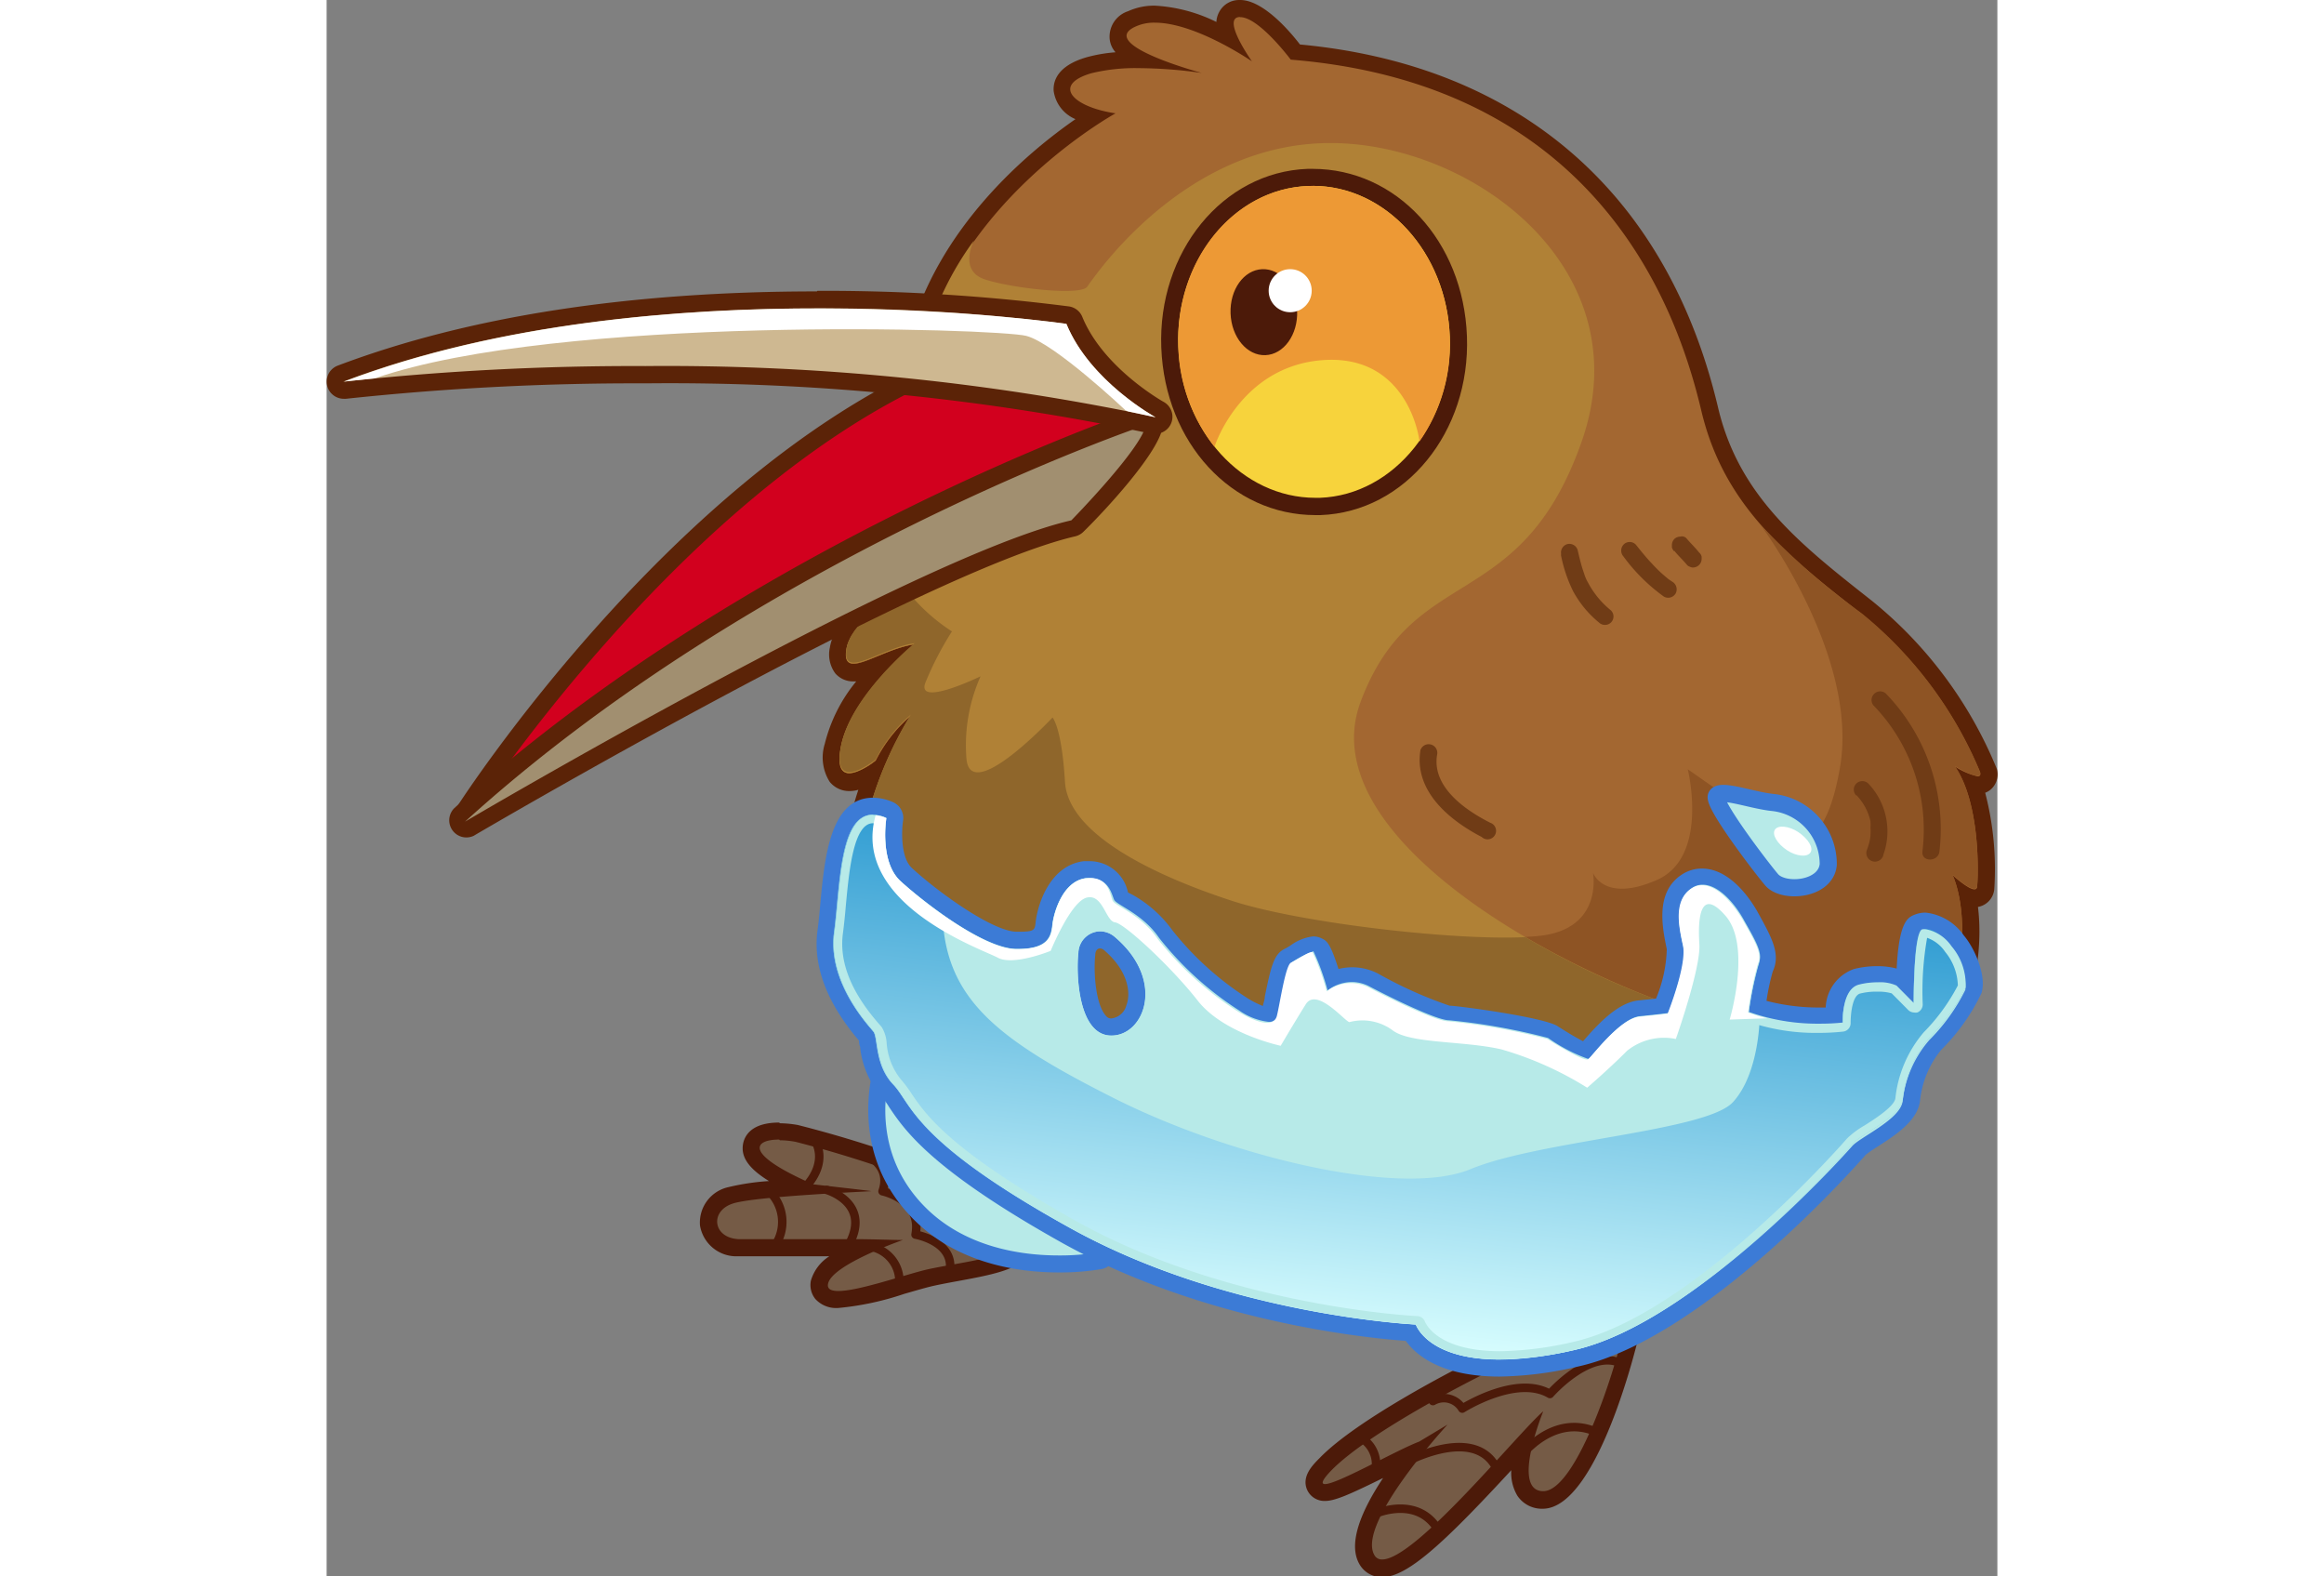 <svg xmlns="http://www.w3.org/2000/svg" height="80px" viewBox="0 0 117.96 111.28"><rect x="0" y="0" width="117.96" height="111.28" fill="#808080" stroke="none"/><defs><linearGradient id="linear-gradient" x1="90.35" x2="90.35" y1="59.64" y2="25.98" gradientTransform="rotate(6.3 -243.42 -81.52)" gradientUnits="userSpaceOnUse"><stop offset="0" stop-color="#dbffff"/><stop offset="1" stop-color="#339ed3"/></linearGradient><style>.cls-1{fill:#755b46}.cls-2{fill:#4c1a09}.cls-3{fill:none;stroke:#4c1a09;stroke-width:.6px;stroke-linecap:round;stroke-linejoin:round}.cls-4{fill:#b7eae8}.cls-5{fill:#3c7bd6}.cls-7{fill:#5b2307}.cls-14{fill:#fff}</style></defs><g id="Layer_2" data-name="Layer 2"><g id="Layer_1-2" data-name="Layer 1"><path d="M74.6 110.67a1.2 1.2 0 0 1-1.07-.59c-1-1.67 1.2-5 3.08-7.41-.54.25-1.19.57-1.86.9-2.38 1.18-3.57 1.73-4.18 1.73a.75.75 0 0 1-.72-.44c-.19-.47.12-.92.78-1.58 2.7-2.74 9.82-6.34 10.57-6.72 1-.74 7.64-5.79 10-5.79a1.27 1.27 0 0 1 1 .4 1.42 1.42 0 0 1 .26 1.18c-.4 2.76-3.39 13.48-6.54 13.5a1.47 1.47 0 0 1-1.3-.65c-.51-.76-.37-2.09-.08-3.31l-.79.87c-4.08 4.48-7.37 7.91-9.15 7.91Z" class="cls-1"/><path d="M91.24 91.37c.5 0 .76.26.66.89-.52 3.59-3.6 13-6 13-2.32 0 0-5.64 0-5.64-1.73 1.47-9 10.46-11.37 10.46a.59.59 0 0 1-.55-.3c-1.31-2.22 5.16-9.22 5.16-9.22l-2 1.2c-1.63.62-5.77 3-6.65 3-.3 0-.22-.28.48-1 2.76-2.79 10.47-6.63 10.47-6.63s7.41-5.71 9.72-5.71m0-1.21c-2.48 0-8.45 4.42-10.37 5.89-1 .5-8 4.06-10.67 6.81-.52.52-1.29 1.3-.9 2.24a1.34 1.34 0 0 0 1.27.8c.71 0 1.76-.47 4.1-1.62-1.48 2.23-2.54 4.61-1.66 6.1a1.81 1.81 0 0 0 1.59.9c1.79 0 4.4-2.44 9.12-7.55a3.15 3.15 0 0 0 .43 1.8 2.08 2.08 0 0 0 1.79.92c4 0 7-12.59 7.16-14a2 2 0 0 0-.4-1.66 1.86 1.86 0 0 0-1.46-.62Z" class="cls-2"/><path d="M74 106.87s3.16-1.44 4.6 1.34m-2.53-4.94s5.21-2.89 6.64.62m-9.8-2.46a2.15 2.15 0 0 1 1.13 2.4m10.29-1.06s2.25-3 5.27-1.71M78.11 98.9a1.52 1.52 0 0 1 2.07.53S84 97 86.37 98.4c0 0 2.93-3.36 5.16-2.09" class="cls-3"/><path d="M36.18 91.76a1.39 1.39 0 0 1-1.13-.4 1 1 0 0 1-.2-.81c.17-.9 1.52-1.76 2.94-2.44h-8.68A2 2 0 0 1 27 86.48a1.94 1.94 0 0 1 1.55-2 31.36 31.36 0 0 1 4.8-.58c-3.15-1.49-3.46-2.34-3.33-3 .08-.36.43-1 1.95-1a6.54 6.54 0 0 1 1.22.12 78.24 78.24 0 0 1 8.14 2.52c.33.11 8.3 2.86 8 5.18-.16 1.28-2.33 1.66-4.86 2.13-.7.13-1.39.26-2 .4s-1.13.31-1.81.5a20.17 20.17 0 0 1-4.51 1Z" class="cls-1"/><path d="M32 80.49a6.23 6.23 0 0 1 1.11.11 81.81 81.81 0 0 1 8 2.5c3.92 1.34 7.74 3.4 7.58 4.53s-4.12 1.48-6.38 2c-1.66.41-4.77 1.5-6.18 1.5-.51 0-.8-.14-.73-.5.25-1.36 5.28-3.1 5.28-3.1-.81 0-2-.06-3.37-.06h-8.22c-1.84-.09-2.05-2-.39-2.52s9.8-.85 9.76-.87-4.11-.48-4.11-.48c-5-2.19-4.17-3.16-2.4-3.16m0-1.2c-1.94 0-2.42.91-2.54 1.46-.19.92.33 1.75 1.82 2.67a16.71 16.71 0 0 0-2.87.43 2.56 2.56 0 0 0-2 2.7 2.6 2.6 0 0 0 2.65 2.18h6.48a3.05 3.05 0 0 0-1.3 1.72 1.57 1.57 0 0 0 .32 1.3 2 2 0 0 0 1.6.63 20.32 20.32 0 0 0 4.68-1c.67-.19 1.31-.38 1.79-.5s1.22-.26 1.93-.39c2.87-.53 5.13-.94 5.36-2.64.35-2.57-5.75-4.94-8.39-5.85a83 83 0 0 0-8.22-2.54 7.73 7.73 0 0 0-1.26-.12Z" class="cls-2"/><path d="M31.25 84.09a3 3 0 0 1 .42 3.82M35.32 84s3.09.89 1.61 3.75m-2.48-7.28s1.07 1.45-.64 3.32M38.39 88a2.48 2.48 0 0 1 2 2.94m-2-9.38c0 .22 1.44.85.86 2.53 0 0 2.8.58 2.33 3.06 0 0 2.84.49 2.4 2.66" class="cls-3"/><path d="M51.69 89.22c-2.91 0-7-.64-9.94-3.67-4.84-5-2.18-11.37-2.15-11.44a.58.58 0 0 1 .55-.37.45.45 0 0 1 .16 0C49 76.13 54.78 87.64 55 88.13a.64.64 0 0 1 0 .54.6.6 0 0 1-.43.32 16.65 16.65 0 0 1-2.9.23Z" class="cls-4"/><path d="M40.15 74.35c8.5 2.31 14.33 14.05 14.33 14.05a16.11 16.11 0 0 1-2.79.22c-2.66 0-6.67-.57-9.51-3.49-4.61-4.74-2-10.78-2-10.78m0-1.21a1.21 1.21 0 0 0-1.11.73c-.12.28-2.84 6.84 2.27 12.1 3.09 3.18 7.35 3.85 10.38 3.85a17.47 17.47 0 0 0 3-.24 1.2 1.2 0 0 0 .85-.65 1.19 1.19 0 0 0 0-1.07c-.25-.5-6.18-12.25-15.09-14.68a1.17 1.17 0 0 0-.32 0Z" class="cls-5"/><path fill="#a36731" d="M76.74 92.13a38.86 38.86 0 0 1-8-.83c-23.49-5-32-18.9-32-27a27.32 27.32 0 0 1 1.81-9.69 3.34 3.34 0 0 1-1.65.62 1.17 1.17 0 0 1-1-.43 2.58 2.58 0 0 1-.22-2.18 13 13 0 0 1 3.46-5.73h-.08a5.75 5.75 0 0 1-1.92.58 1.08 1.08 0 0 1-.85-.36 1.63 1.63 0 0 1-.24-1.33c.34-2.15 3.28-3.88 4.44-4.49-.26-1.79-1.19-8.29 1.14-17.24 2.2-8.41 9.48-13.85 12.48-15.79-1.11-.38-2.11-1-2.21-1.89 0-.55.27-1.3 1.93-1.77a13.58 13.58 0 0 1 3.52-.38h.08c-.87-.47-1.49-1-1.55-1.58 0-.37.11-.9 1-1.3a3.87 3.87 0 0 1 1.6-.34 12.17 12.17 0 0 1 5.19 1.64 2 2 0 0 1-.12-1.5 1 1 0 0 1 .89-.54c1.46 0 3.3 2.23 4 3.07C88 5.38 95.15 18.3 97.64 28.86c1.54 6.52 6 10 11.12 14a29 29 0 0 1 8.56 11.5.79.79 0 0 1-.12.74.81.81 0 0 1-.65.3h-.28a19.28 19.28 0 0 1 .86 7.28.77.77 0 0 1-.79.72 1.32 1.32 0 0 1-.48-.11c.62 3.24-.19 7.23-1.09 7.95a44.68 44.68 0 0 0-4.35 5.88c-.22.74-14.52 15.01-33.68 15.01Z"/><path d="M64.5 1.21c1.33 0 3.57 3 3.57 3C90.14 6 95.48 22.34 97.06 29s6 10.2 11.33 14.34a28.52 28.52 0 0 1 8.35 11.18c.05.21 0 .28-.19.28a5.09 5.09 0 0 1-1.59-.69c1.83 2.64 1.65 7.78 1.57 8.48a.18.18 0 0 1-.19.19c-.45 0-1.54-1-1.54-1 1.36 3.19.37 8.34-.41 9a40.65 40.65 0 0 0-4.54 6.17c-.15.52-14.13 14.6-33.11 14.6a37.73 37.73 0 0 1-7.84-.82c-22.84-4.84-31.53-18.38-31.53-26.48a26.27 26.27 0 0 1 3.89-13.73 10.24 10.24 0 0 0-2.48 3.16 4.11 4.11 0 0 1-1.85.9c-.51 0-.87-.43-.58-1.89.71-3.56 5.18-7.21 5.18-7.21-1.68.23-3.45 1.37-4.31 1.37-.41 0-.61-.26-.49-1 .36-2.29 4.53-4.25 4.53-4.25s-1.73-7.08 1-17.4S55.7 8 55.7 8c-3-.44-4.53-2-1.71-2.83a13.12 13.12 0 0 1 3.36-.36 32.45 32.45 0 0 1 4.44.34s-7.47-2-4.69-3.27a3.13 3.13 0 0 1 1.38-.28c2.89 0 6.85 2.73 6.85 2.73s-2.19-3.08-.86-3.13M64.5 0h-.08A1.59 1.59 0 0 0 63 .88a1.62 1.62 0 0 0-.18.67A11.13 11.13 0 0 0 58.48.4a4.4 4.4 0 0 0-1.89.39 1.89 1.89 0 0 0-1.31 1.9 1.65 1.65 0 0 0 .42 1 10.7 10.7 0 0 0-2 .34c-2.16.61-2.41 1.75-2.37 2.38a2.54 2.54 0 0 0 1.54 2c-3.44 2.39-9.75 7.69-11.79 15.5A42.12 42.12 0 0 0 39.9 41c-1.45.8-4 2.51-4.37 4.71a2.26 2.26 0 0 0 .38 1.82 1.67 1.67 0 0 0 1.31.57h.17a11.15 11.15 0 0 0-2.22 4.41 3.22 3.22 0 0 0 .35 2.68 1.77 1.77 0 0 0 1.41.65 2.15 2.15 0 0 0 .61-.09 27.57 27.57 0 0 0-1.37 8.55c0 8.35 8.63 22.61 32.48 27.64a39.26 39.26 0 0 0 8.09.84c10.16 0 18.79-4 24.24-7.28s9.77-7.31 10-8.2a.63.63 0 0 1 0 .09 48.12 48.12 0 0 1 4.18-5.65c1-.83 1.83-4.48 1.43-7.72a1.4 1.4 0 0 0 1.15-1.24 21.42 21.42 0 0 0-.64-6.82 1.3 1.3 0 0 0 .58-.43 1.41 1.41 0 0 0 .24-1.26 29.75 29.75 0 0 0-8.78-11.83c-5-3.94-9.41-7.35-10.9-13.67-3.57-15.1-14-24.18-29.52-25.63C67.78 1.91 66 0 64.5 0Z" class="cls-7"/><path fill="#8e5424" d="M109.85 76.92a40.65 40.65 0 0 1 4.54-6.17c.78-.62 1.77-5.77.41-9 0 0 1.65 1.5 1.73.8s.26-5.84-1.57-8.48c0 0 2 1.24 1.78.41a28.52 28.52 0 0 0-8.35-11.18 50.24 50.24 0 0 1-7.19-6.3s7 9.28 5.65 17.16-4.6 4.44-4.6 4.44l-6.15-4.3s1.54 6.19-2.19 7.82-4.5-.51-4.5-.51.76 4-3.85 4.46-16.4-.85-21.49-2.44-11.71-4.57-11.94-8.44-.88-4.54-.88-4.54-5.85 6.25-6.08 2.86a11.94 11.94 0 0 1 1-5.77s-4.55 2.21-3.9.46a22.56 22.56 0 0 1 1.88-3.63A13 13 0 0 1 41 41.72c-.88.45-4 2.16-4.3 4.13-.36 2.29 2.33 0 4.8-.37 0 0-4.47 3.65-5.18 7.21s2.43 1 2.43 1a10.24 10.24 0 0 1 2.48-3.16 26.27 26.27 0 0 0-3.89 13.73c0 8.1 8.69 21.64 31.53 26.45s40.81-13.2 40.98-13.79Z"/><path fill="#b08136" d="M99.23 72.27C88.7 69.66 69.3 59.46 73 49.55s11.28-6.1 15.6-18.35-7.81-21.26-18-21.1-16.42 9.48-16.9 10.14-5.37.1-7.23-.52-.8-2.67-.76-2.76a21.94 21.94 0 0 0-3.49 7.24c-2.69 10.32-1 17.4-1 17.4s-4.17 2-4.53 4.25 2.33 0 4.8-.37c0 0-4.47 3.65-5.18 7.21s2.43 1 2.43 1a10.24 10.24 0 0 1 2.48-3.16 26.27 26.27 0 0 0-3.89 13.73c0 8.1 8.69 21.64 31.53 26.45 19.15 4 34.84-8 39.52-12.29-1.58-2.76-4.71-5.05-9.15-6.15Z"/><path fill="#8f662b" d="M71.5 91.15c.45.06.89.12 1.34.16l.71.07 1.24.08h2.59c.56 0 1.11 0 1.66-.06h.18c.61 0 1.22-.09 1.82-.16l.49-.06c.43-.06.87-.11 1.3-.18l.59-.1 1.17-.22.59-.12c.4-.08.8-.18 1.19-.27l.5-.13c.49-.12 1-.25 1.45-.4h.19c.55-.16 1.09-.34 1.63-.52l.3-.11c.42-.14.84-.29 1.25-.45l.46-.18 1.06-.42.47-.2 1-.46.41-.19c.4-.18.78-.37 1.17-.56l.21-.1c.46-.23.91-.47 1.35-.71l.19-.1 1.06-.6.38-.22.83-.49.4-.25.75-.47.38-.25.76-.5.3-.2 1-.68.26-.19.65-.47.38-.29.45-.35.39-.31.37-.3.38-.31.28-.23.39-.33.07-.06.94-.84c-1.62-2.75-4.75-5-9.19-6.14a58.75 58.75 0 0 1-14.61-6.13c-5.12.25-15.78-1-20.55-2.51C59 62 52.36 59.06 52.13 55.19s-.88-4.54-.88-4.54-5.85 6.25-6.08 2.86a11.94 11.94 0 0 1 1-5.77s-4.55 2.21-3.9.46a22.56 22.56 0 0 1 1.88-3.63A13 13 0 0 1 41 41.72l-.18.1h-.08l-.23.13-.23.12-.09.06-.25.15-.11.07-.26.16-.11.08-.28.19-.11.07-.32.25h-.06a9.45 9.45 0 0 0-.75.65l-.08.08-.25.27-.1.11-.2.25-.09.13-.16.25-.08.14-.12.27a.61.61 0 0 0-.05.12 2 2 0 0 0-.1.4c-.36 2.29 2.33 0 4.8-.37 0 0-4.47 3.65-5.18 7.21s2.43 1 2.43 1a10.24 10.24 0 0 1 2.48-3.16 26.27 26.27 0 0 0-3.89 13.73c0 8.1 8.69 21.64 31.53 26.45.66.14 1.32.26 2 .36Z"/><path fill="#d2001e" d="M10.3 58.09a.58.58 0 0 1-.38-.09.6.6 0 0 1-.13-.8c.15-.23 14.86-22.7 32.82-30.82a.57.57 0 0 1 .25-.06h.07c3.16.35 13.55 1.61 14.71 3.22a.93.93 0 0 1 .17.73c-.17.82-2.59 2.24-17.26 10.16-12 6.49-27 14.58-29.82 17.5a.56.56 0 0 1-.43.16Z"/><path d="M42.86 26.89s14.69 1.62 14.36 3.22-42 22.16-46.92 27.38c0 0 14.56-22.46 32.56-30.6m0-1.21a1.17 1.17 0 0 0-.49.11C24.24 34 9.88 55.9 9.28 56.83a1.2 1.2 0 0 0 .27 1.6 1.15 1.15 0 0 0 .74.26 1.18 1.18 0 0 0 .88-.37c2.7-2.85 18.28-11.26 29.67-17.39C57 32.23 58.18 31.42 58.4 30.36a1.51 1.51 0 0 0-.27-1.21C57 27.54 49.26 26.38 43 25.69Z" class="cls-7"/><path fill="#a18f70" d="M9.77 58.56a.61.61 0 0 1-.41-1.05c20.56-18.66 48-28 48.29-28.13a.69.69 0 0 1 .2 0 .57.57 0 0 1 .39.14.6.6 0 0 1 .2.56c-.3 1.75-4.58 6.18-5.43 7.05a.6.6 0 0 1-.3.17C42 39.78 10.39 58.29 10.08 58.48a.71.71 0 0 1-.31.08Z"/><path d="M57.84 30c-.28 1.65-5.26 6.73-5.26 6.73C41.6 39.24 9.77 58 9.77 58c20.7-18.79 48.07-28 48.07-28m0-1.21h-.05a1.11 1.11 0 0 0-.36.08C56.35 29.19 29.3 38.61 9 57.06A1.21 1.21 0 0 0 10.38 59c.32-.19 31.79-18.66 42.47-21.14a1.24 1.24 0 0 0 .59-.33C55 36 58.55 32.16 59 30.28a1.23 1.23 0 0 0-1.16-1.54Zm0 2.42Z" class="cls-7"/><path fill="#ceb891" d="M58.51 30h-.14a163.44 163.44 0 0 0-35.82-3.58 194.42 194.42 0 0 0-21.27 1.12h-.07A.6.6 0 0 1 1 26.38c11.36-4.31 24.58-5.21 33.66-5.21a136.91 136.91 0 0 1 17.67 1.09.6.6 0 0 1 .47.37c1.56 3.82 6 6.25 6 6.28a.6.6 0 0 1-.29 1.09Z"/><path d="M34.65 21.77a133.8 133.8 0 0 1 17.58 1.09c1.67 4.07 6.28 6.58 6.28 6.58a166.8 166.8 0 0 0-36-3.6 191.53 191.53 0 0 0-21.34 1.1c10.89-4.13 23.49-5.17 33.44-5.17m0-1.2C21.36 20.57 10 22.33.78 25.81a1.21 1.21 0 0 0 .43 2.34h.15a192.61 192.61 0 0 1 21.19-1.09 163.57 163.57 0 0 1 35.69 3.56 1.24 1.24 0 0 0 .27 0 1.2 1.2 0 0 0 .57-2.26s-4.25-2.37-5.73-6a1.2 1.2 0 0 0-.94-.73 135.16 135.16 0 0 0-17.76-1.1Z" class="cls-7"/><path d="M52.23 22.86s-29-4.26-51 4.08c0 0 .77-.1 2.17-.23 13-4.51 44-3.52 46-3s7 5.25 7 5.25l.19.08 1.94.42s-4.63-2.53-6.3-6.6Z" class="cls-14"/><path d="M82.8 96.56c-4.24 0-5.78-1.67-6.27-2.49-2.19-.15-14.15-1.21-24.28-6.85-9.16-5.09-11-7.8-12-9.42a6.56 6.56 0 0 0-.62-.84 5.6 5.6 0 0 1-1.33-3.2c0-.22-.09-.52-.12-.6l-.09-.1c-2.17-2.53-3.11-5-2.79-7.32.08-.59.14-1.26.2-1.94.3-3.23.64-6.89 3.12-6.89a2.91 2.91 0 0 1 1.16.27.61.61 0 0 1 .36.65c-.12.76-.21 3 .83 3.9 1.57 1.44 5.71 4.61 7.79 4.64h.12c1.68 0 1.74-.48 1.82-1.22.11-1 .84-3.51 2.87-3.76A2.22 2.22 0 0 1 56 63.22a1.13 1.13 0 0 0 .07.18 3.47 3.47 0 0 1 .45.26A8.25 8.25 0 0 1 59.23 66a22.13 22.13 0 0 0 5.45 5 3.94 3.94 0 0 0 1.75.71.24.24 0 0 0 .12 0 11.36 11.36 0 0 0 .28-1.21c.43-2.13.62-2.74 1.1-3a5.15 5.15 0 0 0 .46-.26 2.84 2.84 0 0 1 1.26-.54.87.87 0 0 1 .31.07c.23.1.42.2 1.09 2.41a3.25 3.25 0 0 1 1.35-.3 3.34 3.34 0 0 1 1.55.4 25.73 25.73 0 0 0 5.31 2.31c.63 0 6.55.85 7.31 1.35a16.59 16.59 0 0 0 2.3 1.3l.06-.07c1.17-1.39 2.52-2.81 3.74-3L94.3 71a11 11 0 0 0 .92-4.13c-.33-1.54-.76-3.6.83-4.66a1.93 1.93 0 0 1 1.1-.34c1.42 0 2.73 1.48 3.48 2.87.91 1.67 1.41 2.59 1 3.53a19.61 19.61 0 0 0-.57 2.76 14.82 14.82 0 0 0 4.37.64h1c0-.87.33-2.4 1.59-2.71a6 6 0 0 1 1.47-.18 3.24 3.24 0 0 1 1.71.37l.25.23c.08-4 .67-4.19 1-4.3a1.43 1.43 0 0 1 .5-.09 3.21 3.21 0 0 1 2.24 1.41c.66.77 1.43 2.51 1.13 3.49a14 14 0 0 1-2.69 3.79 7.32 7.32 0 0 0-1.72 4c-.13 1.13-1.56 2-2.71 2.79a6.85 6.85 0 0 0-1 .69c-.11.13-11.1 12.74-20 14.75a24.88 24.88 0 0 1-5.43.69ZM54.6 66.35c-.4 0-.84.25-.93 1-.15 1.36 0 3.81.88 4.77a1.09 1.09 0 0 0 .84.4A1.78 1.78 0 0 0 57 71.19c.42-1.13.18-2.93-1.74-4.58a1.05 1.05 0 0 0-.66-.26Z" class="cls-4"/><path d="M38.58 57.51a2.31 2.31 0 0 1 .92.22s-.49 3.06 1 4.45 5.84 4.76 8.19 4.8h.13c2.22 0 2.33-1 2.42-1.76s.72-3 2.34-3.23h.29c1.35 0 1.48 1.32 1.65 1.69s2 1 3.18 2.7a23 23 0 0 0 5.65 5.12 4.52 4.52 0 0 0 2.06.8.67.67 0 0 0 .71-.48c.24-.73.64-3.57 1-3.76a7.78 7.78 0 0 1 1.47-.74 16.45 16.45 0 0 1 1 2.76 2.89 2.89 0 0 1 1.72-.59 2.7 2.7 0 0 1 1.27.33c1.65.87 4.75 2.36 5.58 2.37a44 44 0 0 1 7 1.25A11.67 11.67 0 0 0 89 74.89a.13.13 0 0 0 .1 0c.26-.24 2.23-2.9 3.61-3s2-.22 2-.22 1.38-3.42 1.08-4.82-.69-3.19.58-4a1.29 1.29 0 0 1 .76-.24c1.09 0 2.25 1.26 2.95 2.56.88 1.62 1.26 2.34 1 3a24 24 0 0 0-.69 3.42 14.46 14.46 0 0 0 5 .83 15.63 15.63 0 0 0 1.64-.08s-.11-2.36 1.14-2.68a5.28 5.28 0 0 1 1.32-.16 2.83 2.83 0 0 1 1.33.23c.2.18 1.22 1.23 1.22 1.23s0-5 .59-5.2a.92.92 0 0 1 .29 0 2.84 2.84 0 0 1 1.78 1.19 4.19 4.19 0 0 1 1 2.92 13.31 13.31 0 0 1-2.55 3.55 7.88 7.88 0 0 0-1.88 4.31c-.14 1.27-3 2.54-3.55 3.16S96.59 93.36 88.1 95.29a24.43 24.43 0 0 1-5.3.67c-4.23 0-5.58-1.7-5.89-2.47 0 0-13.22-.59-24.36-6.79S41.32 77.91 40 76.55s-1.07-3.31-1.4-3.73-3.25-3.48-2.78-7c.43-3.15.35-8.31 2.73-8.31M55.4 73.1c2.34 0 3.85-3.88.27-6.94a1.63 1.63 0 0 0-1.07-.42 1.57 1.57 0 0 0-1.53 1.52c-.17 1.5 0 5.82 2.32 5.84M38.58 56.31c-3 0-3.41 4.12-3.72 7.43-.06.69-.12 1.35-.2 1.92-.34 2.51.65 5.13 2.93 7.8 0 .11 0 .27.07.4a6.35 6.35 0 0 0 1.49 3.52 5.17 5.17 0 0 1 .56.76c1.11 1.66 3 4.44 12.25 9.61 10 5.55 21.35 6.69 24.23 6.9.72 1 2.49 2.52 6.61 2.52a25.48 25.48 0 0 0 5.56-.71c9.08-2 20.2-14.82 20.31-14.95a9.66 9.66 0 0 1 .83-.57c1.26-.81 2.83-1.82 3-3.24a6.76 6.76 0 0 1 1.5-3.6 14.22 14.22 0 0 0 2.84-4c.38-1.24-.5-3.19-1.25-4.07a3.79 3.79 0 0 0-2.7-1.61 2.06 2.06 0 0 0-.7.12c-.53.2-1.17.43-1.34 3.83a5.3 5.3 0 0 0-1.39-.17 6.72 6.72 0 0 0-1.62.2 3 3 0 0 0-2 2.72h-.49a14.68 14.68 0 0 1-3.69-.47 16.16 16.16 0 0 1 .44-2.07c.57-1.22-.05-2.36-1-4.08-.4-.75-1.89-3.19-4-3.19a2.57 2.57 0 0 0-1.44.44C93.78 63 94.31 65.5 94.62 67a9.75 9.75 0 0 1-.76 3.49l-1.25.13c-1.35.15-2.67 1.44-3.9 2.88-.43-.22-1.08-.6-1.81-1.07-1-.63-7-1.43-7.62-1.44a29.91 29.91 0 0 1-5-2.24 3.93 3.93 0 0 0-1.84-.47 4.07 4.07 0 0 0-1 .12c-.6-1.89-.84-2-1.23-2.18a1.34 1.34 0 0 0-.56-.12 3.33 3.33 0 0 0-1.57.62 4.18 4.18 0 0 1-.4.24c-.8.36-1 1.24-1.44 3.38 0 .22-.1.46-.14.67a6.31 6.31 0 0 1-1.1-.56 21.75 21.75 0 0 1-5.27-4.76 8.71 8.71 0 0 0-2.87-2.55l-.28-.14a2.77 2.77 0 0 0-2.69-2.21h-.43c-2.34.28-3.24 2.93-3.4 4.29-.06.58-.08.69-1.22.69h-.11c-1.64 0-5.41-2.67-7.4-4.49-.83-.76-.73-2.73-.63-3.36a1.22 1.22 0 0 0-.72-1.3 3.52 3.52 0 0 0-1.4-.31ZM55.4 73.1v-1.21a.45.45 0 0 1-.39-.2c-.7-.78-.88-3-.74-4.3 0-.2.1-.44.33-.44a.46.46 0 0 1 .29.12c1.69 1.45 1.92 3 1.57 3.91a1.24 1.24 0 0 1-1.06.91v1.21Z" class="cls-5"/><path fill="url(#linear-gradient)" d="M112.64 65.64c-.63.24-.59 5.2-.59 5.2l-1.22-1.23a4.34 4.34 0 0 0-2.65-.07c-1.25.32-1.14 2.68-1.14 2.68a15.87 15.87 0 0 1-5.86-.48s0 4-1.89 6.06-13.64 2.7-18.53 4.73-16.9-.85-25.15-5-11.93-7-12.13-13a31.28 31.28 0 0 1-3-2.34c-1.51-1.39-1-4.45-1-4.45-3.32-1.44-3.17 4.58-3.65 8.09s2.45 6.58 2.78 7 .11 2.37 1.4 3.73 1.37 4 12.52 10.15 24.36 6.79 24.36 6.79c.41 1 2.69 3.72 11.19 1.8s19.12-13.94 19.64-14.56 3.41-1.89 3.55-3.16a7.88 7.88 0 0 1 1.88-4.31 13.31 13.31 0 0 0 2.55-3.55 4.19 4.19 0 0 0-1-2.92c-.63-.8-1.42-1.39-2.06-1.16Z"/><path d="M38.58 57.51v.61h.27c-.08 1-.08 3.24 1.26 4.47s6 4.92 8.59 5h.14c2.55 0 2.89-1.19 3-2.3.09-.78.67-2.55 1.81-2.69h.22c.57 0 .77.33 1 1a2.14 2.14 0 0 0 .12.34c.14.3.45.49.92.78a7.08 7.08 0 0 1 2.32 2A23.37 23.37 0 0 0 64.06 72a5 5 0 0 0 2.37.88 1.27 1.27 0 0 0 1.29-.9c.09-.27.18-.74.29-1.29a14.7 14.7 0 0 1 .54-2.16l.46-.26.39-.27c.19.5.48 1.41.7 2.2a.6.6 0 0 0 .41.41.47.47 0 0 0 .17 0 .62.62 0 0 0 .39-.14 2.25 2.25 0 0 1 1.33-.46 2.12 2.12 0 0 1 1 .26c.19.1 4.59 2.42 5.85 2.45a49.13 49.13 0 0 1 6.68 1.15A8.59 8.59 0 0 0 89 75.49a.71.71 0 0 0 .51-.19s.17-.18.33-.37c1.35-1.6 2.34-2.45 2.93-2.51l2-.23a.61.61 0 0 0 .48-.38c.15-.36 1.43-3.63 1.1-5.2s-.52-2.81.33-3.37a.78.78 0 0 1 .43-.14c.71 0 1.71.93 2.42 2.25s1.1 2.09.94 2.45a21 21 0 0 0-.74 3.58.6.6 0 0 0 .36.64 14.65 14.65 0 0 0 5.27.89 16 16 0 0 0 1.7-.09.6.6 0 0 0 .54-.63c0-.58.11-1.92.68-2.06a4.66 4.66 0 0 1 1.22-.13 3.41 3.41 0 0 1 1 .12l1.15 1.16a.61.61 0 0 0 .43.19.59.59 0 0 0 .23 0 .61.61 0 0 0 .38-.56 21.65 21.65 0 0 1 .31-4.71 2.56 2.56 0 0 1 1.28 1 3.89 3.89 0 0 1 .89 2.36 13.76 13.76 0 0 1-2.41 3.31 8.56 8.56 0 0 0-2 4.65c-.06.57-1.43 1.45-2.17 1.92a6.26 6.26 0 0 0-1.24.92c-.1.12-10.81 12.43-19.32 14.36a24.28 24.28 0 0 1-5.16.66c-4.36 0-5.24-1.88-5.33-2.1a.61.61 0 0 0-.53-.38c-.13 0-13.22-.65-24.1-6.71-8.91-5-10.61-7.51-11.62-9a8.14 8.14 0 0 0-.75-1 4.61 4.61 0 0 1-1-2.56 2.43 2.43 0 0 0-.35-1.13l-.19-.22c-2-2.28-2.81-4.4-2.55-6.38.08-.61.15-1.28.21-2 .23-2.45.54-5.79 1.92-5.79v-.61M55.4 73.7a3 3 0 0 0 2.76-2.09c.56-1.51.3-3.86-2.1-5.91a2.26 2.26 0 0 0-1.46-.56 2.17 2.17 0 0 0-2.13 2c-.12 1.08-.15 4.21 1.18 5.7a2.28 2.28 0 0 0 1.74.81M38.58 57.51c-2.38 0-2.3 5.16-2.73 8.31-.47 3.52 2.45 6.58 2.78 7s.11 2.37 1.4 3.73 1.37 4 12.52 10.15 24.36 6.79 24.36 6.79c.31.77 1.66 2.47 5.89 2.47a24.43 24.43 0 0 0 5.3-.67c8.49-1.93 19.12-13.94 19.64-14.56s3.41-1.89 3.55-3.16a7.88 7.88 0 0 1 1.88-4.31 13.31 13.31 0 0 0 2.55-3.55 4.19 4.19 0 0 0-1-2.92 2.84 2.84 0 0 0-1.78-1.19.92.92 0 0 0-.29 0c-.63.24-.59 5.2-.59 5.2l-1.22-1.23a2.83 2.83 0 0 0-1.33-.23 5.28 5.28 0 0 0-1.32.16c-1.25.32-1.14 2.68-1.14 2.68a15.63 15.63 0 0 1-1.64.08 14.46 14.46 0 0 1-5-.83 24 24 0 0 1 .69-3.42c.31-.65-.07-1.37-1-3-.7-1.3-1.86-2.56-2.95-2.56a1.29 1.29 0 0 0-.76.24c-1.27.84-.88 2.63-.58 4s-1.08 4.82-1.08 4.82-.61.08-2 .22-3.35 2.81-3.61 3a.13.13 0 0 1-.1 0 11.67 11.67 0 0 1-2.78-1.46 44 44 0 0 0-7-1.25c-.83 0-3.93-1.5-5.58-2.37a2.7 2.7 0 0 0-1.27-.33 2.89 2.89 0 0 0-1.72.59 16.45 16.45 0 0 0-1-2.76 7.78 7.78 0 0 0-1.47.74c-.4.19-.8 3-1 3.76a.67.67 0 0 1-.71.48 4.52 4.52 0 0 1-2.06-.8 23 23 0 0 1-5.65-5.12c-1.17-1.72-3-2.31-3.18-2.7S55.24 62 53.89 62h-.29c-1.62.19-2.25 2.4-2.34 3.23S51.06 67 48.84 67h-.13c-2.35 0-6.68-3.42-8.19-4.8s-1-4.45-1-4.45a2.31 2.31 0 0 0-.92-.22ZM55.4 73.1c-2.34 0-2.49-4.34-2.32-5.84a1.57 1.57 0 0 1 1.53-1.52 1.63 1.63 0 0 1 1.07.42c3.58 3.06 2.07 6.94-.27 6.94Z" class="cls-4"/><path d="M101.72 71.88a11.17 11.17 0 0 1-1.36-.41 24 24 0 0 1 .69-3.42c.31-.65-.07-1.37-1-3s-2.45-3.17-3.71-2.32-.88 2.63-.58 4-1.08 4.82-1.08 4.82-.61.08-2 .22-3.35 2.81-3.61 3-2.31-1.06-2.88-1.43a44 44 0 0 0-7-1.25c-.83 0-3.93-1.5-5.58-2.37a2.77 2.77 0 0 0-3 .26 16.45 16.45 0 0 0-1-2.76c-.21-.1-1.12.55-1.52.73s-.8 3-1 3.76-1.21.62-2.77-.32a23 23 0 0 1-5.65-5.12c-1.17-1.72-3-2.31-3.18-2.7s-.27-1.78-1.89-1.57-2.25 2.4-2.34 3.23-.2 1.77-2.55 1.77-6.68-3.42-8.19-4.8-1-4.45-1-4.45a2.32 2.32 0 0 0-.76-.2C37 63.82 46.28 67 47.38 67.6s3.74-.48 3.74-.48 1.41-3.48 2.55-3.76 1.33 1.67 2 1.75 4 3.18 5.83 5.52 5.86 3.19 5.86 3.19 1-1.7 1.77-2.93 2.78 1.22 3.08 1.26a3.6 3.6 0 0 1 3 .54c1.22 1 5 .76 7.72 1.38A23.9 23.9 0 0 1 89 76.78s1.56-1.34 2.82-2.61a4.16 4.16 0 0 1 3.44-.83s1.77-5 1.66-6.69 0-4.13 1.85-2 .29 7.32.29 7.32Z" class="cls-14"/><path fill="#b7eae8" stroke="#3c7bd6" stroke-linecap="round" stroke-linejoin="round" stroke-width="1.21" d="M102.05 56.64c-1.52-.17-3.69-1-3.93-.44s3.07 4.92 3.9 5.9 3.84.73 4-1.08a4.38 4.38 0 0 0-3.97-4.38Z"/><path d="M104.76 60.18c-.23.35-1 .27-1.66-.17s-1.07-1.09-.85-1.44 1-.27 1.66.17 1.09 1.09.85 1.44Z" class="cls-14"/><path fill="#703c16" d="M87.14 39.14a10.15 10.15 0 0 0 .86 2.58 7.4 7.4 0 0 0 1.83 2.22.61.61 0 0 0 .85 0 .6.6 0 0 0 0-.85 6.34 6.34 0 0 1-1.64-2 2.1 2.1 0 0 1-.13-.26l-.06-.14c0 .08 0 0 0 0l-.19-.57c-.13-.42-.23-.85-.33-1.28a.61.61 0 0 0-.74-.43.62.62 0 0 0-.42.75Zm4.42.14a12.75 12.75 0 0 0 2.85 2.83.61.61 0 0 0 .83-.21.62.62 0 0 0-.22-.83l-.21-.14-.11-.08c-.12-.09.11.08 0 0l-.41-.35a10.33 10.33 0 0 1-.74-.74c-.4-.42-.76-.87-1.12-1.32a.6.6 0 0 0-.86 0 .62.62 0 0 0 0 .85Zm17.64 10.5a12.61 12.61 0 0 1 3.47 10.32c-.09.77 1.12.76 1.2 0a13.73 13.73 0 0 0-3.81-11.17.61.61 0 0 0-.86.85Zm-1.2 6.34a3.88 3.88 0 0 1 1 1.85 2.81 2.81 0 0 1 0 .45 3.25 3.25 0 0 1 0 .54 2.87 2.87 0 0 1-.07.46q-.07.28-.18.57a.61.61 0 1 0 1.17.32 4.9 4.9 0 0 0-1.07-5 .61.61 0 0 0-.85 0 .6.6 0 0 0 0 .85ZM95.15 38.88c.28.35.62.66.9 1a.39.39 0 0 0 .19.12.46.46 0 0 0 .23.06.62.62 0 0 0 .43-.18.6.6 0 0 0 .18-.43v-.16a.54.54 0 0 0-.18-.29c-.28-.36-.61-.66-.89-1a.41.41 0 0 0-.2-.12.37.37 0 0 0-.23 0 .61.61 0 0 0-.43.17.63.63 0 0 0-.17.43v.16a.72.72 0 0 0 .15.27Zm-17.91 14c-.52 2.92 2 5 4.31 6.2a.6.6 0 1 0 .61-1c-1.82-.92-4.16-2.57-3.75-4.84a.61.61 0 0 0-1.17-.32Z"/><path fill="#f7d33c" d="M69.81 35.75c-5.53 0-10-4.93-10.28-11.23s4.14-11.79 9.75-12h.34c5.53 0 10 4.93 10.29 11.24s-4.14 11.78-9.76 12Z"/><path d="M69.62 13.12c5.16 0 9.46 4.7 9.68 10.66s-3.88 11.16-9.17 11.36h-.32c-5.15 0-9.45-4.7-9.68-10.66S64 13.32 69.31 13.13h.31m0-1.21h-.36c-6 .22-10.59 5.88-10.33 12.62s5 11.82 10.88 11.82h.36c6-.22 10.59-5.88 10.34-12.62s-5-11.82-10.89-11.82Z" class="cls-2"/><path fill="#ed9935" d="M69.31 13.13c-5.3.19-9.41 5.28-9.18 11.36a11.94 11.94 0 0 0 2.56 7.05c0-.05 1.84-5.7 7.65-6.12 5.31-.38 6.63 4.27 6.82 5.74a11.94 11.94 0 0 0 2.14-7.38c-.23-6.08-4.7-10.85-9.99-10.65Z"/><path d="M68.52 21.94c.07 1.68-.94 3.08-2.24 3.13s-2.4-1.27-2.46-2.95.94-3.07 2.24-3.12 2.4 1.27 2.46 2.94Z" class="cls-2"/><circle cx="68.03" cy="20.52" r="1.52" class="cls-14"/></g></g></svg>